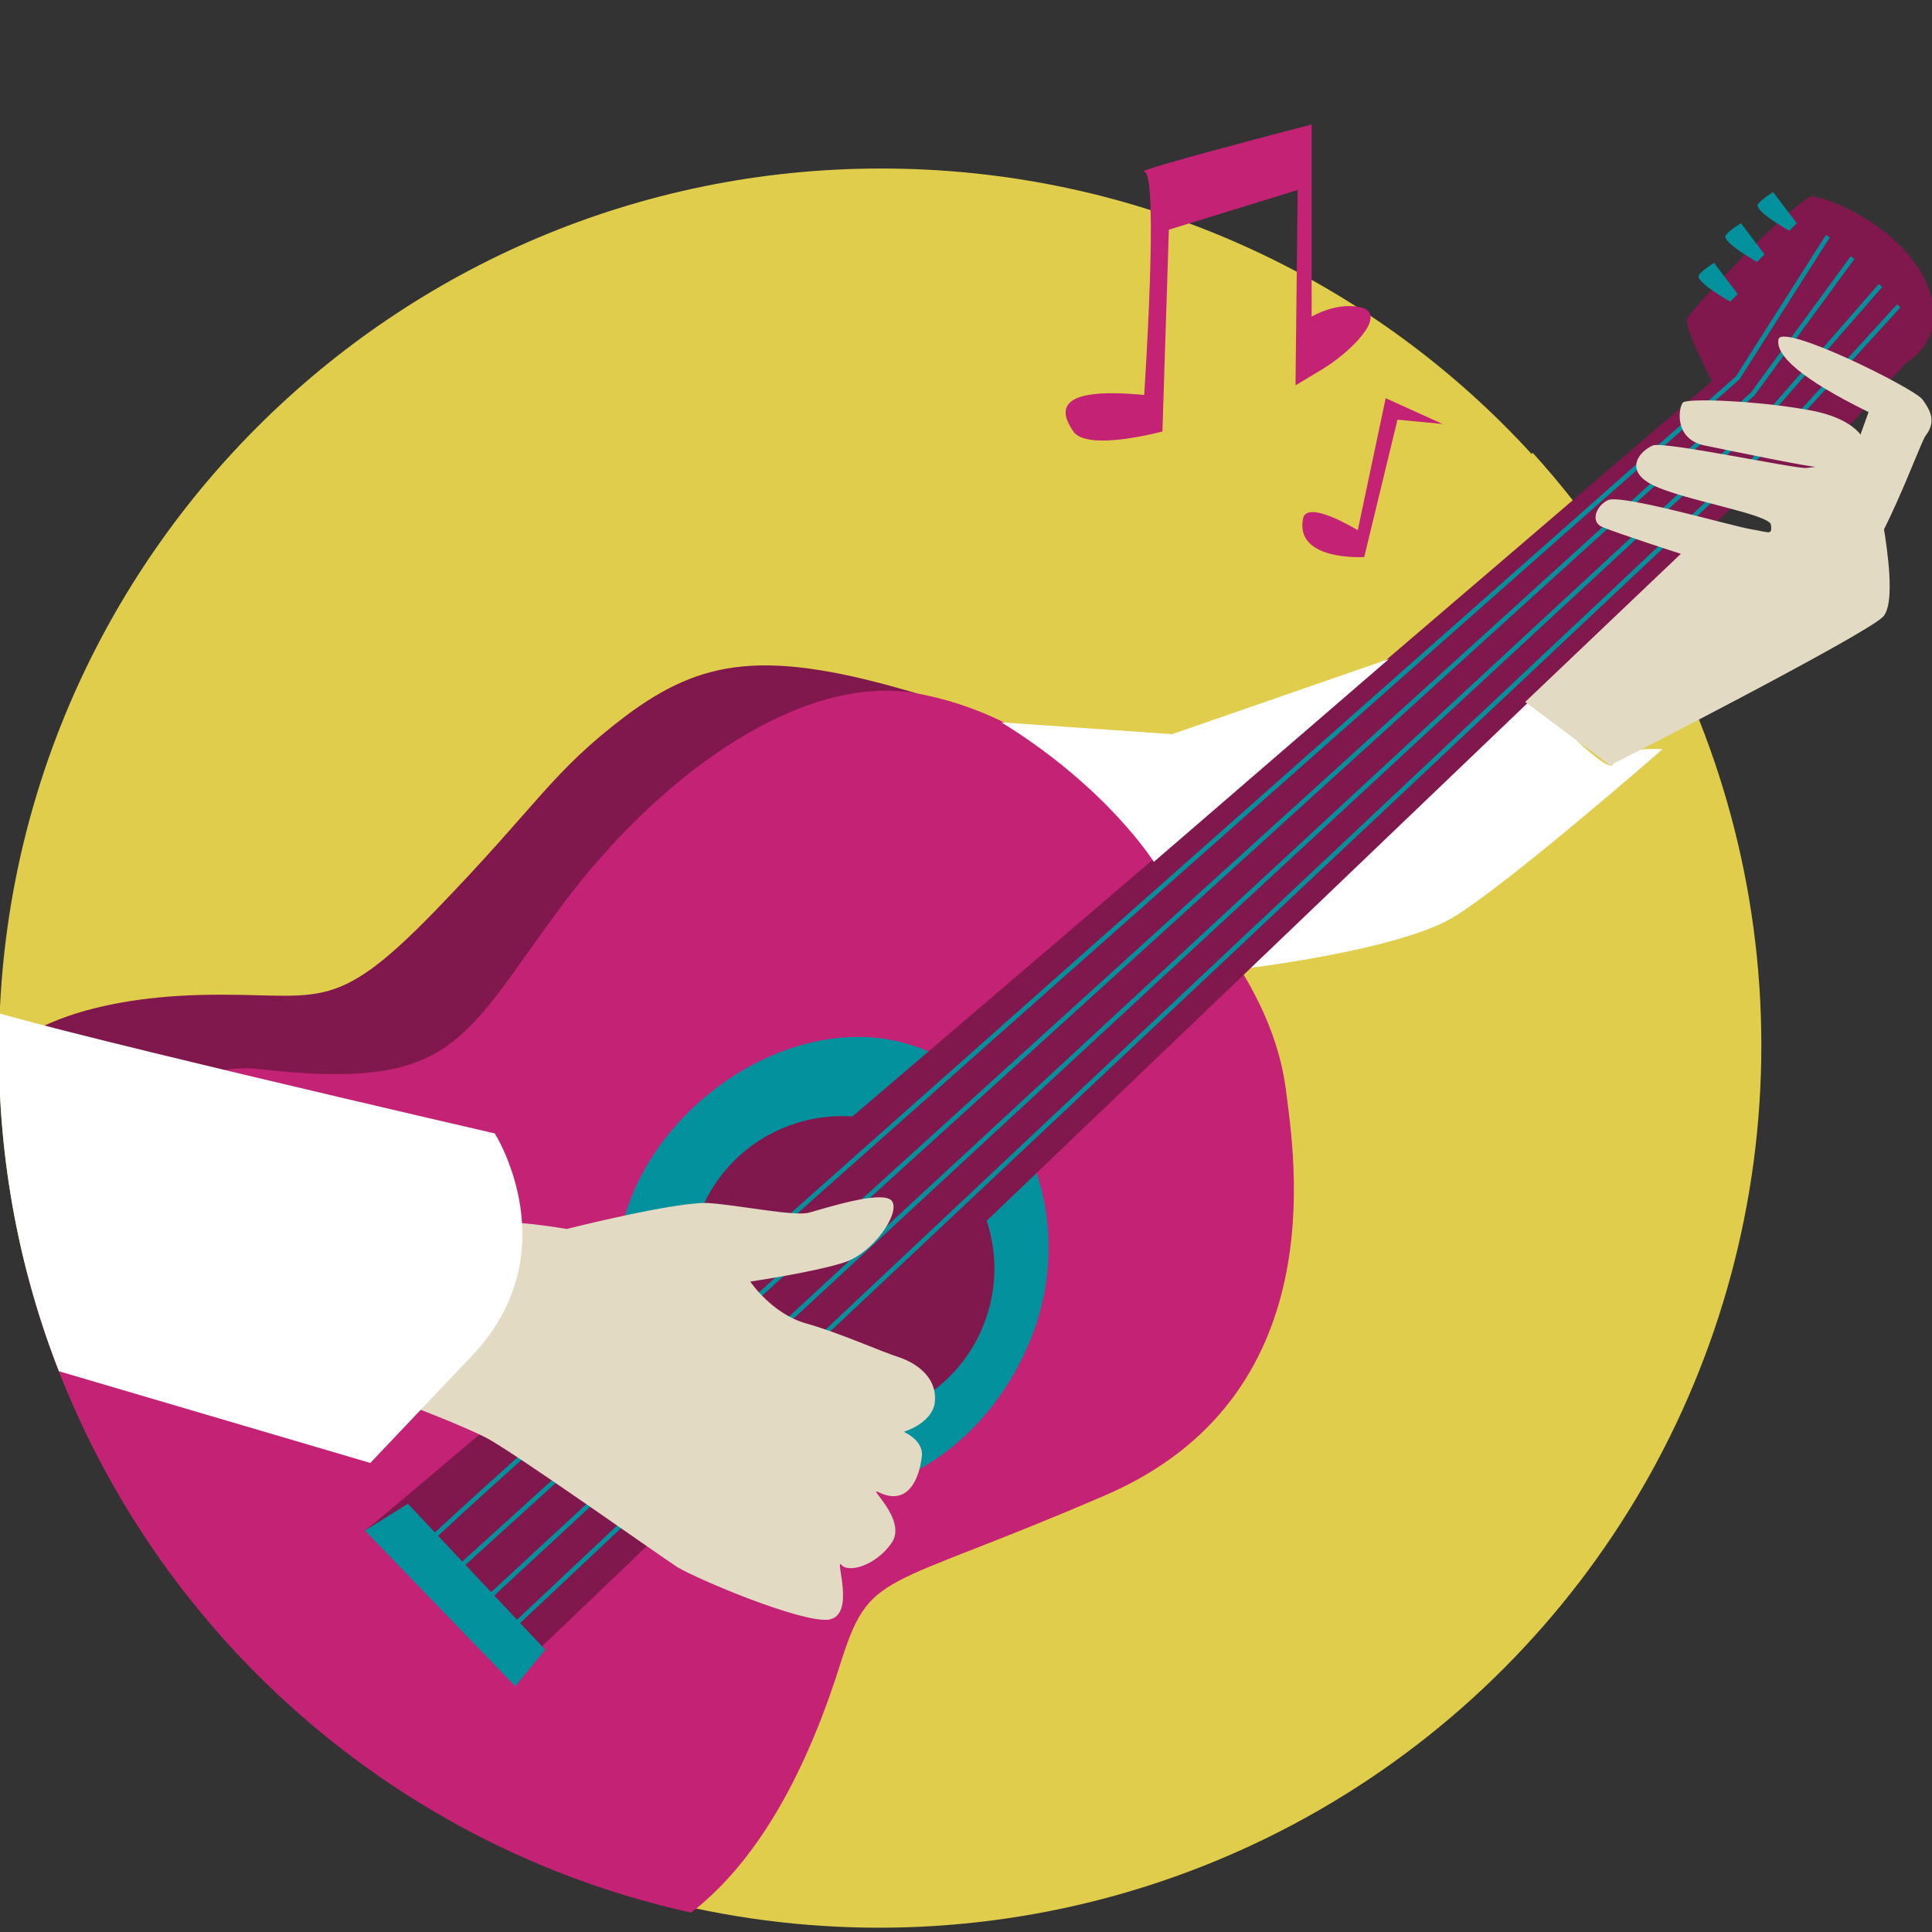 <?xml version="1.0" encoding="utf-8"?>
<!-- Generator: Adobe Illustrator 19.1.0, SVG Export Plug-In . SVG Version: 6.00 Build 0)  -->
<svg version="1.1" id="Capa_1" xmlns="http://www.w3.org/2000/svg" xmlns:xlink="http://www.w3.org/1999/xlink" x="0px" y="0px"
	 viewBox="498.4 331.2 180 180" style="enable-background:new 498.4 331.2 180 180;" xml:space="preserve">
<rect x="498.4" y="331.2" width="180" height="180" fill="#333333" stroke="none"/>
<style type="text/css">
	.st0{display:none;}
	.st1{display:inline;}
	.st2{fill:#C52375;}
	.st3{clip-path:url(#SVGID_2_);fill:#E6E8EA;}
	.st4{clip-path:url(#SVGID_4_);fill:#E3DBC3;}
	.st5{opacity:0.4;clip-path:url(#SVGID_6_);fill:#02929E;enable-background:new    ;}
	.st6{clip-path:url(#SVGID_8_);fill:#E3DBC3;}
	.st7{clip-path:url(#SVGID_10_);fill:#02929E;}
	.st8{clip-path:url(#SVGID_12_);fill:#2C2827;}
	.st9{clip-path:url(#SVGID_14_);fill:#B6B9BB;}
	.st10{clip-path:url(#SVGID_16_);fill:#94999B;}
	.st11{clip-path:url(#SVGID_18_);fill:#A7A9AC;}
	.st12{clip-path:url(#SVGID_20_);fill:#A7A9AC;}
	.st13{clip-path:url(#SVGID_22_);fill:#9E1F63;}
	.st14{clip-path:url(#SVGID_24_);fill:#9E1F63;}
	.st15{clip-path:url(#SVGID_26_);fill:none;stroke:#02929E;stroke-width:1.296;stroke-miterlimit:10;}
	.st16{clip-path:url(#SVGID_28_);fill:#A7A9AC;}
	.st17{clip-path:url(#SVGID_30_);fill:#A7A9AC;}
	.st18{clip-path:url(#SVGID_32_);fill:#2C2827;}
	.st19{clip-path:url(#SVGID_34_);}
	.st20{fill:#2C2827;}
	.st21{fill:#B6B9BB;}
	.st22{clip-path:url(#SVGID_36_);fill:#E6E8EA;}
	.st23{clip-path:url(#SVGID_38_);fill:#9AC3C1;}
	.st24{clip-path:url(#SVGID_40_);fill:#9E9EA1;}
	.st25{clip-path:url(#SVGID_42_);fill:#E3DBC3;}
	.st26{clip-path:url(#SVGID_44_);fill:#CED1D3;}
	.st27{clip-path:url(#SVGID_46_);fill:#E6E8EA;}
	.st28{clip-path:url(#SVGID_48_);fill:#B3B7BA;}
	.st29{clip-path:url(#SVGID_50_);fill:#CED1D3;}
	.st30{clip-path:url(#SVGID_52_);fill:#E6E8EA;}
	.st31{clip-path:url(#SVGID_54_);fill:#B3B7BA;}
	.st32{clip-path:url(#SVGID_56_);fill:#CED1D3;}
	.st33{clip-path:url(#SVGID_58_);fill:#E6E8EA;}
	.st34{clip-path:url(#SVGID_60_);fill:#B3B7BA;}
	.st35{clip-path:url(#SVGID_62_);fill:#CED1D3;}
	.st36{clip-path:url(#SVGID_64_);fill:#E6E8EA;}
	.st37{clip-path:url(#SVGID_66_);fill:#B3B7BA;}
	.st38{clip-path:url(#SVGID_68_);fill:#CED1D3;}
	.st39{clip-path:url(#SVGID_70_);fill:#E6E8EA;}
	.st40{clip-path:url(#SVGID_72_);fill:#B3B7BA;}
	.st41{clip-path:url(#SVGID_74_);fill:#CED1D3;}
	.st42{clip-path:url(#SVGID_76_);fill:#E6E8EA;}
	.st43{clip-path:url(#SVGID_78_);fill:#B3B7BA;}
	.st44{clip-path:url(#SVGID_80_);fill:#CED1D3;}
	.st45{clip-path:url(#SVGID_82_);fill:#E6E8EA;}
	.st46{clip-path:url(#SVGID_84_);fill:#B3B7BA;}
	.st47{clip-path:url(#SVGID_86_);fill:#CED1D3;}
	.st48{clip-path:url(#SVGID_88_);fill:#E6E8EA;}
	.st49{clip-path:url(#SVGID_90_);fill:#B3B7BA;}
	.st50{clip-path:url(#SVGID_92_);fill:#E0CE4B;}
	.st51{clip-path:url(#SVGID_94_);fill:#00AEEF;}
	.st52{clip-path:url(#SVGID_96_);fill:#0A7393;}
	.st53{opacity:0.22;clip-path:url(#SVGID_98_);fill:#5D5E5E;enable-background:new    ;}
	.st54{clip-path:url(#SVGID_100_);fill:#5D5E5E;}
	.st55{clip-path:url(#SVGID_102_);fill:#95D8EA;}
	.st56{clip-path:url(#SVGID_104_);fill:#0A7393;}
	.st57{clip-path:url(#SVGID_106_);fill:#00AEEF;}
	.st58{clip-path:url(#SVGID_108_);fill:#FFFFFF;}
	.st59{clip-path:url(#SVGID_110_);fill:#E3DBC3;}
	.st60{clip-path:url(#SVGID_112_);fill:#E3DBC3;}
	.st61{clip-path:url(#SVGID_114_);fill:#E0CE4B;}
	.st62{clip-path:url(#SVGID_116_);fill:#FFFFFF;}
	.st63{clip-path:url(#SVGID_118_);fill:#FFFFFF;}
	.st64{clip-path:url(#SVGID_120_);fill:#FFFFFF;}
	.st65{clip-path:url(#SVGID_122_);fill:#FFFFFF;}
	.st66{clip-path:url(#SVGID_124_);fill:#FFFFFF;}
	.st67{clip-path:url(#SVGID_126_);fill:#FFFFFF;}
	.st68{clip-path:url(#SVGID_128_);fill:#FFFFFF;}
	.st69{clip-path:url(#SVGID_130_);fill:#FFFFFF;}
	.st70{clip-path:url(#SVGID_132_);fill:#ED2387;}
	.st71{clip-path:url(#SVGID_134_);fill:#ED2387;}
	.st72{display:inline;fill:#00AEEF;}
	.st73{clip-path:url(#SVGID_136_);fill:none;}
	.st74{clip-path:url(#SVGID_138_);fill:#C52375;}
	.st75{clip-path:url(#SVGID_140_);}
	.st76{fill:#E3DBC3;}
	.st77{fill:#02929E;}
	.st78{opacity:0.19;enable-background:new    ;}
	.st79{opacity:0.4;fill:#02929E;enable-background:new    ;}
	.st80{clip-path:url(#SVGID_142_);fill:#C52375;}
	.st81{clip-path:url(#SVGID_144_);fill:#FFFFFF;}
	.st82{clip-path:url(#SVGID_146_);}
	.st83{clip-path:url(#SVGID_148_);}
	.st84{clip-path:url(#SVGID_150_);}
	.st85{clip-path:url(#SVGID_152_);}
	.st86{clip-path:url(#SVGID_154_);}
	.st87{clip-path:url(#SVGID_156_);}
	.st88{clip-path:url(#SVGID_158_);}
	
		.st89{clip-path:url(#SVGID_160_);fill:none;stroke:#02929E;stroke-width:1.249;stroke-linecap:round;stroke-linejoin:round;stroke-miterlimit:10;}
	
		.st90{clip-path:url(#SVGID_162_);fill:none;stroke:#02929E;stroke-width:1.249;stroke-linecap:round;stroke-linejoin:round;stroke-miterlimit:10;}
	.st91{clip-path:url(#SVGID_164_);}
	.st92{clip-path:url(#SVGID_166_);fill:#E3DBC3;}
	.st93{clip-path:url(#SVGID_168_);fill:#E3DBC3;}
	.st94{clip-path:url(#SVGID_170_);fill:#00AEEF;}
	.st95{clip-path:url(#SVGID_172_);fill:#00AEEF;}
	.st96{clip-path:url(#SVGID_174_);fill:#E0CE4B;}
	.st97{clip-path:url(#SVGID_176_);fill:#81184D;}
	.st98{clip-path:url(#SVGID_178_);fill:#C52375;}
	.st99{clip-path:url(#SVGID_180_);fill:#02929E;}
	.st100{clip-path:url(#SVGID_182_);fill:#FFFFFF;}
	.st101{clip-path:url(#SVGID_184_);fill:#81184D;}
	.st102{clip-path:url(#SVGID_186_);fill:#81184D;}
	.st103{clip-path:url(#SVGID_188_);fill:none;stroke:#02929E;stroke-width:0.424;stroke-miterlimit:10;}
	.st104{clip-path:url(#SVGID_190_);fill:none;stroke:#02929E;stroke-width:0.424;stroke-miterlimit:10;}
	.st105{clip-path:url(#SVGID_192_);fill:none;stroke:#02929E;stroke-width:0.424;stroke-miterlimit:10;}
	.st106{clip-path:url(#SVGID_194_);fill:none;stroke:#02929E;stroke-width:0.424;stroke-miterlimit:10;}
	.st107{clip-path:url(#SVGID_196_);fill:#E3DBC3;}
	.st108{clip-path:url(#SVGID_198_);fill:#FFFFFF;}
	.st109{clip-path:url(#SVGID_200_);fill:#FFFFFF;}
	.st110{clip-path:url(#SVGID_202_);fill:#E3DBC3;}
	.st111{clip-path:url(#SVGID_204_);fill:#02929E;}
	.st112{clip-path:url(#SVGID_206_);fill:#02929E;}
	.st113{clip-path:url(#SVGID_208_);fill:#02929E;}
	.st114{clip-path:url(#SVGID_210_);fill:#02929E;}
	.st115{clip-path:url(#SVGID_212_);fill:#E3DBC3;}
	.st116{clip-path:url(#SVGID_214_);fill:#E3DBC3;}
	.st117{clip-path:url(#SVGID_216_);fill:#E3DBC3;}
	.st118{clip-path:url(#SVGID_218_);fill:#02929E;}
	.st119{clip-path:url(#SVGID_220_);fill:#C52375;}
	.st120{clip-path:url(#SVGID_222_);fill:#00AEEF;}
	.st121{opacity:0.65;clip-path:url(#SVGID_224_);fill:#FFFFFF;enable-background:new    ;}
	.st122{clip-path:url(#SVGID_226_);fill:#C52375;}
	.st123{opacity:0.4;clip-path:url(#SVGID_228_);}
	.st124{clip-path:url(#SVGID_230_);fill:none;}
	.st125{clip-path:url(#SVGID_232_);fill:#FFFFFF;}
	.st126{clip-path:url(#SVGID_234_);fill:#FFFFFF;}
	.st127{clip-path:url(#SVGID_236_);fill:#FFFFFF;}
	.st128{clip-path:url(#SVGID_238_);}
	.st129{fill:#FFFFFF;}
	.st130{fill:#00AEEF;}
	.st131{opacity:0.4;}
	.st132{fill:none;}
	.st133{clip-path:url(#SVGID_240_);fill:#FFFFFF;}
	.st134{clip-path:url(#SVGID_242_);fill:#FFFFFF;}
	.st135{display:inline;fill:#C52375;}
	.st136{clip-path:url(#SVGID_244_);fill:#E3DBC3;}
	.st137{opacity:0.67;clip-path:url(#SVGID_246_);fill:#E3DBC3;enable-background:new    ;}
	.st138{clip-path:url(#SVGID_248_);fill:#FFFFFF;}
	.st139{clip-path:url(#SVGID_250_);fill:#E0CE4B;}
	.st140{opacity:0.67;clip-path:url(#SVGID_252_);fill:#E3DBC3;enable-background:new    ;}
	.st141{clip-path:url(#SVGID_254_);fill:#00AEEF;}
	.st142{clip-path:url(#SVGID_256_);}
	.st143{clip-path:url(#SVGID_258_);}
	.st144{clip-path:url(#SVGID_260_);}
	.st145{clip-path:url(#SVGID_262_);}
	.st146{clip-path:url(#SVGID_264_);}
	.st147{clip-path:url(#SVGID_266_);}
	.st148{fill:#02919D;}
	.st149{fill:#C42275;}
	.st150{clip-path:url(#SVGID_268_);fill:#C42275;}
	.st151{clip-path:url(#SVGID_268_);fill:#FFFFFF;}
	.st152{clip-path:url(#SVGID_268_);fill:#231F20;}
	
		.st153{clip-path:url(#SVGID_268_);fill:none;stroke:#02919D;stroke-width:1.249;stroke-linecap:round;stroke-linejoin:round;stroke-miterlimit:10;}
	.st154{clip-path:url(#SVGID_268_);fill:#E2DAC2;}
	.st155{clip-path:url(#SVGID_268_);fill:#00ADEE;}
	.st156{fill:#00ADEE;}
	.st157{clip-path:url(#SVGID_270_);fill:#02919D;}
	.st158{clip-path:url(#SVGID_270_);fill:#C42275;}
	.st159{clip-path:url(#SVGID_270_);fill:#00ADEE;}
	.st160{opacity:0.65;clip-path:url(#SVGID_270_);fill:#FFFFFF;}
	.st161{opacity:0.4;clip-path:url(#SVGID_270_);}
	.st162{clip-path:url(#SVGID_270_);fill:none;}
	.st163{clip-path:url(#SVGID_270_);fill:#FFFFFF;}
	.st164{clip-path:url(#SVGID_270_);}
	.st165{clip-path:url(#SVGID_272_);fill:#DFCD4B;}
	.st166{clip-path:url(#SVGID_272_);fill:#81184D;}
	.st167{clip-path:url(#SVGID_272_);fill:#C42275;}
	.st168{clip-path:url(#SVGID_272_);fill:#02919D;}
	.st169{clip-path:url(#SVGID_272_);fill:#FFFFFF;}
	.st170{clip-path:url(#SVGID_272_);fill:none;stroke:#02919D;stroke-width:0.424;stroke-miterlimit:10;}
	.st171{clip-path:url(#SVGID_272_);fill:#E2DAC2;}
	.st172{clip-path:url(#SVGID_274_);fill:none;}
	.st173{clip-path:url(#SVGID_274_);fill:#C42275;}
	.st174{clip-path:url(#SVGID_274_);}
	.st175{fill:#E2DAC2;}
	.st176{fill:#0B7F82;}
	.st177{opacity:0.4;fill:#02919D;}
	.st178{clip-path:url(#SVGID_276_);fill:#E6E8E9;}
	.st179{clip-path:url(#SVGID_276_);fill:#E2DAC2;}
	.st180{opacity:0.4;clip-path:url(#SVGID_276_);fill:#02919D;}
	.st181{clip-path:url(#SVGID_276_);fill:#02919D;}
	.st182{clip-path:url(#SVGID_276_);fill:#2C2827;}
	.st183{clip-path:url(#SVGID_276_);fill:#B6B8BA;}
	.st184{clip-path:url(#SVGID_276_);fill:#93989A;}
	.st185{clip-path:url(#SVGID_276_);fill:#A6A8AB;}
	.st186{clip-path:url(#SVGID_276_);fill:#9E1F63;}
	.st187{clip-path:url(#SVGID_276_);fill:none;stroke:#02919D;stroke-width:1.296;stroke-miterlimit:10;}
	.st188{clip-path:url(#SVGID_276_);}
	.st189{fill:#B6B8BA;}
	.st190{clip-path:url(#SVGID_276_);fill:#99C3C0;}
	.st191{clip-path:url(#SVGID_276_);fill:#9D9DA1;}
	.st192{clip-path:url(#SVGID_276_);fill:#CDD1D3;}
	.st193{clip-path:url(#SVGID_276_);fill:#B3B7BA;}
	.st194{clip-path:url(#SVGID_278_);fill:#E2DAC2;}
	.st195{opacity:0.67;clip-path:url(#SVGID_278_);fill:#E2DAC2;}
	.st196{clip-path:url(#SVGID_278_);fill:#FFFFFF;}
	.st197{clip-path:url(#SVGID_278_);fill:#DFCD4B;}
	.st198{clip-path:url(#SVGID_278_);fill:#00ADEE;}
	.st199{clip-path:url(#SVGID_278_);}
	.st200{clip-path:url(#SVGID_280_);fill:#DFCD4B;}
	.st201{clip-path:url(#SVGID_280_);fill:#00ADEE;}
	.st202{clip-path:url(#SVGID_280_);fill:#097493;}
	.st203{opacity:0.22;clip-path:url(#SVGID_280_);fill:#5E5E5E;}
	.st204{clip-path:url(#SVGID_280_);fill:#5E5E5E;}
	.st205{clip-path:url(#SVGID_280_);fill:#93D7EA;}
	.st206{clip-path:url(#SVGID_280_);fill:#FFFFFF;}
	.st207{clip-path:url(#SVGID_280_);fill:#E2DAC2;}
	.st208{clip-path:url(#SVGID_280_);fill:#EC2386;}
	.st209{clip-path:url(#SVGID_282_);fill:#00ADEE;}
	.st210{clip-path:url(#SVGID_282_);fill:#F9F29C;}
	.st211{clip-path:url(#SVGID_282_);fill:#E2DAC2;}
	.st212{opacity:0.67;clip-path:url(#SVGID_282_);fill:#E2DAC2;}
	.st213{clip-path:url(#SVGID_282_);fill:#C42275;}
	.st214{clip-path:url(#SVGID_282_);fill:#DDD26C;}
	.st215{clip-path:url(#SVGID_282_);fill:none;stroke:#02919D;stroke-width:0.926;stroke-miterlimit:10;}
	.st216{fill:#F9F29C;}
	.st217{clip-path:url(#SVGID_284_);fill:#00ADEE;}
	.st218{clip-path:url(#SVGID_284_);fill:#BCB29B;}
	.st219{opacity:0.4;clip-path:url(#SVGID_284_);fill:#02919D;}
	.st220{clip-path:url(#SVGID_284_);fill:none;stroke:#02919D;stroke-width:1.627;stroke-miterlimit:10;}
	.st221{clip-path:url(#SVGID_284_);fill:#02919D;}
	.st222{fill:#EC2386;}
	.st223{clip-path:url(#SVGID_286_);fill:#F9F29C;}
	.st224{clip-path:url(#SVGID_286_);fill:#E2DAC2;}
	.st225{opacity:0.4;clip-path:url(#SVGID_286_);fill:#02919D;}
	.st226{clip-path:url(#SVGID_286_);fill:none;stroke:#02919D;stroke-width:1.619;stroke-miterlimit:10;}
	.st227{clip-path:url(#SVGID_286_);fill:#02919D;}
	.st228{clip-path:url(#SVGID_286_);fill:#EC2386;}
	.st229{clip-path:url(#SVGID_286_);fill:none;stroke:#00ADEE;stroke-width:1.619;stroke-miterlimit:10;}
	.st230{clip-path:url(#SVGID_286_);fill:none;stroke:#00ADEE;stroke-width:1.439;stroke-miterlimit:10;}
	.st231{clip-path:url(#SVGID_286_);fill:none;stroke:#00ADEE;stroke-width:1.115;stroke-miterlimit:10;}
	.st232{fill:#B61F70;}
	.st233{clip-path:url(#SVGID_288_);fill:none;stroke:#231F20;stroke-width:0.888;stroke-miterlimit:10;}
	.st234{clip-path:url(#SVGID_288_);fill:#EC2386;}
	.st235{clip-path:url(#SVGID_288_);fill:#F9F29C;}
	.st236{clip-path:url(#SVGID_288_);fill:#BCB29B;}
	.st237{opacity:0.4;clip-path:url(#SVGID_288_);fill:#02919D;}
	.st238{clip-path:url(#SVGID_288_);fill:#DDD26C;}
	.st239{clip-path:url(#SVGID_288_);}
	.st240{fill:none;stroke:#02919D;stroke-width:1.447;stroke-linejoin:round;stroke-miterlimit:10;}
	.st241{fill:#FFFFFF;stroke:#02919D;stroke-width:1.615;stroke-linejoin:round;stroke-miterlimit:10;}
	.st242{fill:none;stroke:#02919D;stroke-width:1.238;stroke-miterlimit:10;}
	.st243{clip-path:url(#SVGID_288_);fill:none;stroke:#02919D;stroke-width:0.998;stroke-miterlimit:10;}
	.st244{clip-path:url(#SVGID_290_);fill:#F9F29C;}
	.st245{clip-path:url(#SVGID_290_);fill:#BCB29B;}
	.st246{opacity:0.4;clip-path:url(#SVGID_290_);fill:#02919D;}
	.st247{clip-path:url(#SVGID_290_);fill:none;stroke:#02919D;stroke-width:1.49;stroke-miterlimit:10;}
	.st248{clip-path:url(#SVGID_290_);fill:#02919D;}
	.st249{clip-path:url(#SVGID_290_);fill:none;stroke:#02919D;stroke-width:1.191;stroke-miterlimit:10;}
	.st250{clip-path:url(#SVGID_290_);fill:none;stroke:#02919D;stroke-width:1.605;stroke-miterlimit:10;}
	.st251{clip-path:url(#SVGID_292_);fill:none;stroke:#231F20;stroke-width:0.826;stroke-miterlimit:10;}
	.st252{clip-path:url(#SVGID_292_);fill:#02919D;}
	.st253{clip-path:url(#SVGID_292_);fill:#EC2386;}
	.st254{clip-path:url(#SVGID_292_);fill:#E2DAC2;}
	.st255{opacity:0.4;clip-path:url(#SVGID_292_);fill:#02919D;}
	.st256{clip-path:url(#SVGID_292_);fill:none;stroke:#02919D;stroke-width:1.363;stroke-miterlimit:10;}
	.st257{clip-path:url(#SVGID_292_);fill:none;stroke:#02919D;stroke-width:1.503;stroke-linejoin:round;stroke-miterlimit:10;}
	.st258{clip-path:url(#SVGID_292_);fill:#FFFFFF;stroke:#02919D;stroke-width:1.503;stroke-linejoin:round;stroke-miterlimit:10;}
	.st259{fill:#DDD26C;}
	.st260{clip-path:url(#SVGID_294_);fill:none;stroke:#231F20;stroke-width:0.832;stroke-miterlimit:10;}
	.st261{clip-path:url(#SVGID_294_);fill:#00ADEE;}
	.st262{clip-path:url(#SVGID_294_);fill:#F9F29C;}
	.st263{clip-path:url(#SVGID_294_);fill:#E2DAC2;}
	.st264{opacity:0.4;clip-path:url(#SVGID_294_);fill:#02919D;}
	.st265{clip-path:url(#SVGID_294_);fill:none;stroke:#02919D;stroke-width:1.372;stroke-miterlimit:10;}
	.st266{clip-path:url(#SVGID_294_);fill:#02919D;}
	.st267{clip-path:url(#SVGID_294_);fill:none;stroke:#02919D;stroke-width:1.513;stroke-linejoin:round;stroke-miterlimit:10;}
	.st268{clip-path:url(#SVGID_294_);fill:#FFFFFF;stroke:#02919D;stroke-width:1.513;stroke-linejoin:round;stroke-miterlimit:10;}
	.st269{clip-path:url(#SVGID_294_);fill:none;stroke:#EC2386;stroke-width:1.625;stroke-miterlimit:10;}
	.st270{clip-path:url(#SVGID_294_);fill:none;stroke:#EC2386;stroke-width:1.405;stroke-miterlimit:10;}
	.st271{clip-path:url(#SVGID_294_);fill:#EC2386;}
	.st272{clip-path:url(#SVGID_294_);fill:#DDD26C;}
	.st273{clip-path:url(#SVGID_296_);fill:none;stroke:#02919D;stroke-width:1.621;stroke-miterlimit:10;}
	.st274{clip-path:url(#SVGID_296_);fill:#EC2386;}
	.st275{clip-path:url(#SVGID_296_);fill:#E2DAC2;}
	.st276{opacity:0.4;clip-path:url(#SVGID_296_);fill:#02919D;}
	.st277{clip-path:url(#SVGID_296_);fill:#F9F29C;}
	.st278{clip-path:url(#SVGID_296_);fill:#02919D;}
	.st279{clip-path:url(#SVGID_296_);fill:none;stroke:#02919D;stroke-width:1.726;stroke-miterlimit:10;}
	.st280{clip-path:url(#SVGID_296_);fill:none;stroke:#02919D;stroke-width:1.827;stroke-miterlimit:10;}
	.st281{clip-path:url(#SVGID_298_);}
	.st282{clip-path:url(#SVGID_298_);fill:#EC2386;}
	.st283{clip-path:url(#SVGID_298_);fill:none;stroke:#231F20;stroke-width:0.824;stroke-miterlimit:10;}
	.st284{clip-path:url(#SVGID_298_);fill:#02919D;}
	.st285{clip-path:url(#SVGID_298_);fill:#E2DAC2;}
	.st286{opacity:0.4;clip-path:url(#SVGID_298_);fill:#02919D;}
	.st287{clip-path:url(#SVGID_298_);fill:none;stroke:#02919D;stroke-width:1.359;stroke-miterlimit:10;}
	.st288{clip-path:url(#SVGID_298_);fill:none;stroke:#02919D;stroke-width:1.498;stroke-linejoin:round;stroke-miterlimit:10;}
	.st289{clip-path:url(#SVGID_298_);fill:#FFFFFF;stroke:#02919D;stroke-width:1.498;stroke-linejoin:round;stroke-miterlimit:10;}
	.st290{clip-path:url(#SVGID_298_);fill:none;stroke:#02919D;stroke-width:1.148;stroke-miterlimit:10;}
	.st291{clip-path:url(#SVGID_298_);fill:none;stroke:#FFFFFF;stroke-width:0.574;stroke-linecap:round;stroke-miterlimit:10;}
	.st292{clip-path:url(#SVGID_298_);fill:#0B7F82;}
	.st293{clip-path:url(#SVGID_298_);fill:#B61F70;}
	.st294{clip-path:url(#SVGID_300_);fill:#02919D;}
	.st295{clip-path:url(#SVGID_300_);fill:#0B7F82;}
	.st296{clip-path:url(#SVGID_300_);fill:none;stroke:#231F20;stroke-width:0.834;stroke-miterlimit:10;}
	.st297{clip-path:url(#SVGID_300_);fill:#EC2386;}
	.st298{clip-path:url(#SVGID_300_);fill:#BCB29B;}
	.st299{opacity:0.4;clip-path:url(#SVGID_300_);fill:#02919D;}
	.st300{clip-path:url(#SVGID_300_);fill:none;stroke:#02919D;stroke-width:1.375;stroke-miterlimit:10;}
	.st301{clip-path:url(#SVGID_300_);fill:none;stroke:#02919D;stroke-width:1.516;stroke-linejoin:round;stroke-miterlimit:10;}
	.st302{clip-path:url(#SVGID_300_);fill:#FFFFFF;stroke:#02919D;stroke-width:1.516;stroke-linejoin:round;stroke-miterlimit:10;}
	.st303{clip-path:url(#SVGID_300_);fill:none;stroke:#02919D;stroke-width:1.162;stroke-miterlimit:10;}
	.st304{clip-path:url(#SVGID_300_);fill:none;stroke:#EC2386;stroke-width:1.162;stroke-miterlimit:10;}
	.st305{clip-path:url(#SVGID_302_);fill:#00ADEE;}
	.st306{clip-path:url(#SVGID_302_);fill:#E2DAC2;}
	.st307{opacity:0.4;clip-path:url(#SVGID_302_);fill:#02919D;}
	.st308{clip-path:url(#SVGID_302_);fill:none;stroke:#02919D;stroke-width:1.608;stroke-miterlimit:10;}
	.st309{clip-path:url(#SVGID_302_);fill:#02919D;}
	.st310{clip-path:url(#SVGID_302_);fill:#EC2386;}
	.st311{clip-path:url(#SVGID_302_);}
	.st312{clip-path:url(#SVGID_304_);}
	.st313{clip-path:url(#SVGID_306_);fill:none;stroke:#231F20;stroke-width:0.829;stroke-miterlimit:10;}
	.st314{clip-path:url(#SVGID_306_);fill:#F9F29C;}
	.st315{clip-path:url(#SVGID_306_);fill:#02919D;}
	.st316{clip-path:url(#SVGID_306_);fill:#BCB29B;}
	.st317{opacity:0.4;clip-path:url(#SVGID_306_);fill:#02919D;}
	.st318{clip-path:url(#SVGID_306_);fill:none;stroke:#02919D;stroke-width:1.367;stroke-miterlimit:10;}
	.st319{clip-path:url(#SVGID_306_);fill:none;stroke:#02919D;stroke-width:1.508;stroke-linejoin:round;stroke-miterlimit:10;}
	.st320{clip-path:url(#SVGID_306_);fill:none;stroke:#00ADEE;stroke-width:1.619;stroke-miterlimit:10;}
	.st321{clip-path:url(#SVGID_306_);fill:none;stroke:#00ADEE;stroke-width:1.399;stroke-miterlimit:10;}
	.st322{clip-path:url(#SVGID_306_);}
	.st323{clip-path:url(#SVGID_306_);fill:#0B7F82;}
	.st324{clip-path:url(#SVGID_306_);fill:#00ADEE;}
	.st325{clip-path:url(#SVGID_308_);fill:#EC2386;}
	.st326{clip-path:url(#SVGID_308_);fill:#E2DAC2;}
	.st327{opacity:0.4;clip-path:url(#SVGID_308_);fill:#02919D;}
	.st328{clip-path:url(#SVGID_308_);fill:#F9F29C;}
	.st329{clip-path:url(#SVGID_308_);fill:none;stroke:#02919D;stroke-width:1.37;stroke-miterlimit:10;}
	.st330{clip-path:url(#SVGID_308_);fill:#02919D;}
	.st331{clip-path:url(#SVGID_308_);fill:none;stroke:#02919D;stroke-width:1.605;stroke-miterlimit:10;}
	.st332{clip-path:url(#SVGID_308_);fill:#DDD26C;}
</style>
<g>
	<defs>
		<path id="SVGID_271_" d="M683.7,359.7l-6.8-10.6l-13-4.7l-22.8,29.1c-15-16.4-36.6-26.6-60.6-26.6c-45.4,0-82.2,36.8-82.2,82.2
			c0,45.4,36.8,82.2,82.2,82.2c45.4,0,82.2-36.8,82.2-82.2c0-7.3-0.9-14.3-2.7-21l7-5.9l5.6-4.8l5.8-14.3l6.9-13.3L683.7,359.7z"/>
	</defs>
	<clipPath id="SVGID_2_">
		<use xlink:href="#SVGID_271_"  style="overflow:visible;"/>
	</clipPath>
	<circle style="clip-path:url(#SVGID_2_);fill:#DFCD4B;" cx="580.3" cy="428.6" r="82.2"/>
	<path style="clip-path:url(#SVGID_2_);fill:#81184D;" d="M500.4,437.8c0.3-0.3,0.8-10.3,0.8-10.3s4.6-3.3,15.8-3.6
		s12.2,2.2,21.9-7.8c9.7-10,10.8-12.9,17.8-18.2c7.1-5.3,13-6.3,27.1-2.1c14.1,4.2-54.9,49.6-54.9,49.6l-27.4-5.6l-2.1-0.7
		L500.4,437.8z"/>
	<path style="clip-path:url(#SVGID_2_);fill:#C42275;" d="M497.5,458.2c0,0,9.8-29.1,25-27.4c18.4,2.1,18.9-2.7,28.3-15.3
		c9.4-12.6,22.6-21.6,33-19.7c10.4,1.9,17.1,8.7,19.3,11.9c3.9,5.5,13.6,13.6,15.1,25c0.8,6.3,4.5,28.6-16.8,37.8
		c-21.3,9.2-21.9,6.8-24.8,16c-8.6,27.1-22.4,26.6-24.8,27.4C541,517.8,497.5,458.2,497.5,458.2z"/>
	<path style="clip-path:url(#SVGID_2_);fill:#02919D;" d="M594.2,456.5c-4.5,10.5-15.1,16.6-25.4,13c-10.3-3.6-15.6-15.2-11.9-25.9
		c3.7-10.7,16.5-18.5,26.8-14.9C594.1,432.2,599.1,445.2,594.2,456.5z"/>
	<path style="clip-path:url(#SVGID_2_);fill:#FFFFFF;" d="M641.2,396.1c0,0,7.3,7.8,7.5,6.2c0.2-1.6,4.6-1.3,4.6-1.3
		s-14.2,12.4-19.4,15.6c-5.2,3.2-20,4.9-20,4.9L641.2,396.1z"/>
	<path style="clip-path:url(#SVGID_2_);fill:#81184D;" d="M532.4,473.8c2.6-1.8,125.5-107.1,125.5-107.1s-2.6-4.9-2.3-5.8
		c0.3-0.9,10.4-11.5,11.7-11.4s8,2.6,10.5,7.9c2.5,5.2-1.8,7.6-1.8,7.6l-9.7,10.7l-2.7-0.9L546.8,486.6L532.4,473.8z"/>
	
		<ellipse transform="matrix(0.945 0.328 -0.328 0.945 179.323 -164.32)" style="clip-path:url(#SVGID_2_);fill:#81184D;" cx="576.6" cy="449.3" rx="14.2" ry="14.2"/>
	<path style="clip-path:url(#SVGID_2_);fill:none;stroke:#02919D;stroke-width:0.424;stroke-miterlimit:10;" d="M537.9,475.3
		c1.5-2.2,122.4-108.9,122.4-108.9l8.4-13.2"/>
	<polyline style="clip-path:url(#SVGID_2_);fill:none;stroke:#02919D;stroke-width:0.424;stroke-miterlimit:10;" points="
		541,477.4 661.7,367.9 671,355.2 	"/>
	<polyline style="clip-path:url(#SVGID_2_);fill:none;stroke:#02919D;stroke-width:0.424;stroke-miterlimit:10;" points="
		543,480.9 663.3,369.6 673.6,357.8 	"/>
	<polyline style="clip-path:url(#SVGID_2_);fill:none;stroke:#02919D;stroke-width:0.424;stroke-miterlimit:10;" points="
		545.5,483.4 664.7,371.3 675.3,359.7 	"/>
	<path style="clip-path:url(#SVGID_2_);fill:#E2DAC2;" d="M543.8,445.6c0-1.2,7.4,0.1,7.4,0.1s10.7-2.7,13.4-2.4
		c2.7,0.2,7.6,1.2,9.1,0.9c1.5-0.4,7-2.2,7.8-1.1s-1.7,4.8-4.4,5.7s-8.8,1.8-8.8,1.8s2,3,5.2,3.9c3.2,0.9,6.9,2.6,8.8,3.2
		c1.9,0.7,3.4,2.1,3.2,4.1s-2.9,2.8-2.9,2.8s1.7,0.7,1.7,2.1c-0.1,1.4-0.9,5.1-4.1,3.5c-1-0.5,2.7,2.6,1.3,4.7
		c-1.4,2.1-4,2.9-4.7,2.1s1.4,4.7-1.2,5.1c-2.6,0.3-12.3-3.8-14.1-4.9c-1.7-1.1-15.5-10.9-17.9-12.1s-6.9-2.9-6.9-2.9
		S543.7,452.7,543.8,445.6z"/>
	<path style="clip-path:url(#SVGID_2_);fill:#FFFFFF;" d="M496.2,424.9c2.3,1.3,48.3,11.9,48.3,11.9s7.1,11.2-2.3,20.9
		c-9.3,9.8-9.3,9.8-9.3,9.8l-40.4-11.9L496.2,424.9z"/>
	<path style="clip-path:url(#SVGID_2_);fill:#FFFFFF;" d="M591.7,398.5l15.9,1.1l20.2-7l-21.9,18.9
		C605.9,411.5,601.6,404.6,591.7,398.5z"/>
	<path style="clip-path:url(#SVGID_2_);fill:#E2DAC2;" d="M672.5,369.6c-6.3-3.1-8.7-5.3-8.4-6.8c0.4-1.5,12.5,4.5,13.4,5.6
		c0.8,1.1,1.3,2.1,0.3,3.4c-0.5,0.6-4.4,11.7-7,13.2c-2.9,1.7-2.7-3.2-2.7-3.2L672.5,369.6z"/>
	<polygon style="clip-path:url(#SVGID_2_);fill:#02919D;" points="532.4,473.8 536.4,471.3 549.2,484.9 546.4,488.3 	"/>
	<path style="clip-path:url(#SVGID_2_);fill:#02919D;" d="M659.6,359.3c0,0-3.4-1.9-2.9-2.5c0.5-0.6,1.4-1.1,1.4-1.1l2.2,2.9
		L659.6,359.3z"/>
	<path style="clip-path:url(#SVGID_2_);fill:#02919D;" d="M662.1,355.6c0,0-3.4-1.9-2.9-2.5c0.5-0.6,1.4-1.1,1.4-1.1l2.2,2.9
		L662.1,355.6z"/>
	<path style="clip-path:url(#SVGID_2_);fill:#02919D;" d="M665.1,352.7c0,0-3.4-1.9-2.9-2.5c0.5-0.6,1.4-1.1,1.4-1.1l2.2,2.9
		L665.1,352.7z"/>
	<path style="clip-path:url(#SVGID_2_);fill:#E2DAC2;" d="M648.4,402.5c0.3-0.1,23.5-12,25.4-13.8c1.9-1.8-0.9-13.3-1.1-14.7
		c-0.2-1.4-0.8-3.7-5.8-4.6c-5-0.9-11.3-1.1-11.7-0.7s-0.9,3.4,2,4c2.9,0.6,10.2,2.1,10.5,2c0.3-0.1,0,0-1,0.1
		c-1,0.1-13.2-2.5-14.3-2.1c-1.2,0.5-2.8,2.3,0,3.7c2.8,1.4,10.9,2.7,11,3.7c0.1,1-0.1,0.7-1.9,0.4s-12.1-3.3-13.3-2.7
		s-1.6,2.1-0.5,2.5c1.1,0.5,7.3,2.5,7.3,2.5l-14.5,13.8L648.4,402.5z"/>
	<path style="clip-path:url(#SVGID_2_);fill:#E2DAC2;" d="M654.9,383l-8.3,8c0,0,6.1-1.4,10.1-2.7s4.7-2.8,4.7-2.8L654.9,383z"/>
	<polygon style="clip-path:url(#SVGID_2_);fill:#E2DAC2;" points="672.5,369.6 671.1,373.5 672.1,379.7 674.1,372.9 	"/>
</g>
<path class="st149" d="M605,368c0,0,1.4-20.8,0-20.8c-1.4,0,15.6-4.4,15.6-4.4v17.9c0,0,2.5-1.5,4.8-0.8c2.2,0.8-1.3,4.2-3.8,5.7
	c-2.5,1.5-2.5,1.5-2.5,1.5l0.2-18.2l-12,3.7l-0.6,18.8c0,0-7,1.9-8.3,0C597.1,369.5,596.7,367.2,605,368z"/>
<path class="st149" d="M628.6,370.3l4.2,0.4l-5.3-2.4l-2.6,12.3c0,0-4.7-2.9-5.1-1.1c-0.8,4,5.7,3.6,5.7,3.6L628.6,370.3z"/>
</svg>
